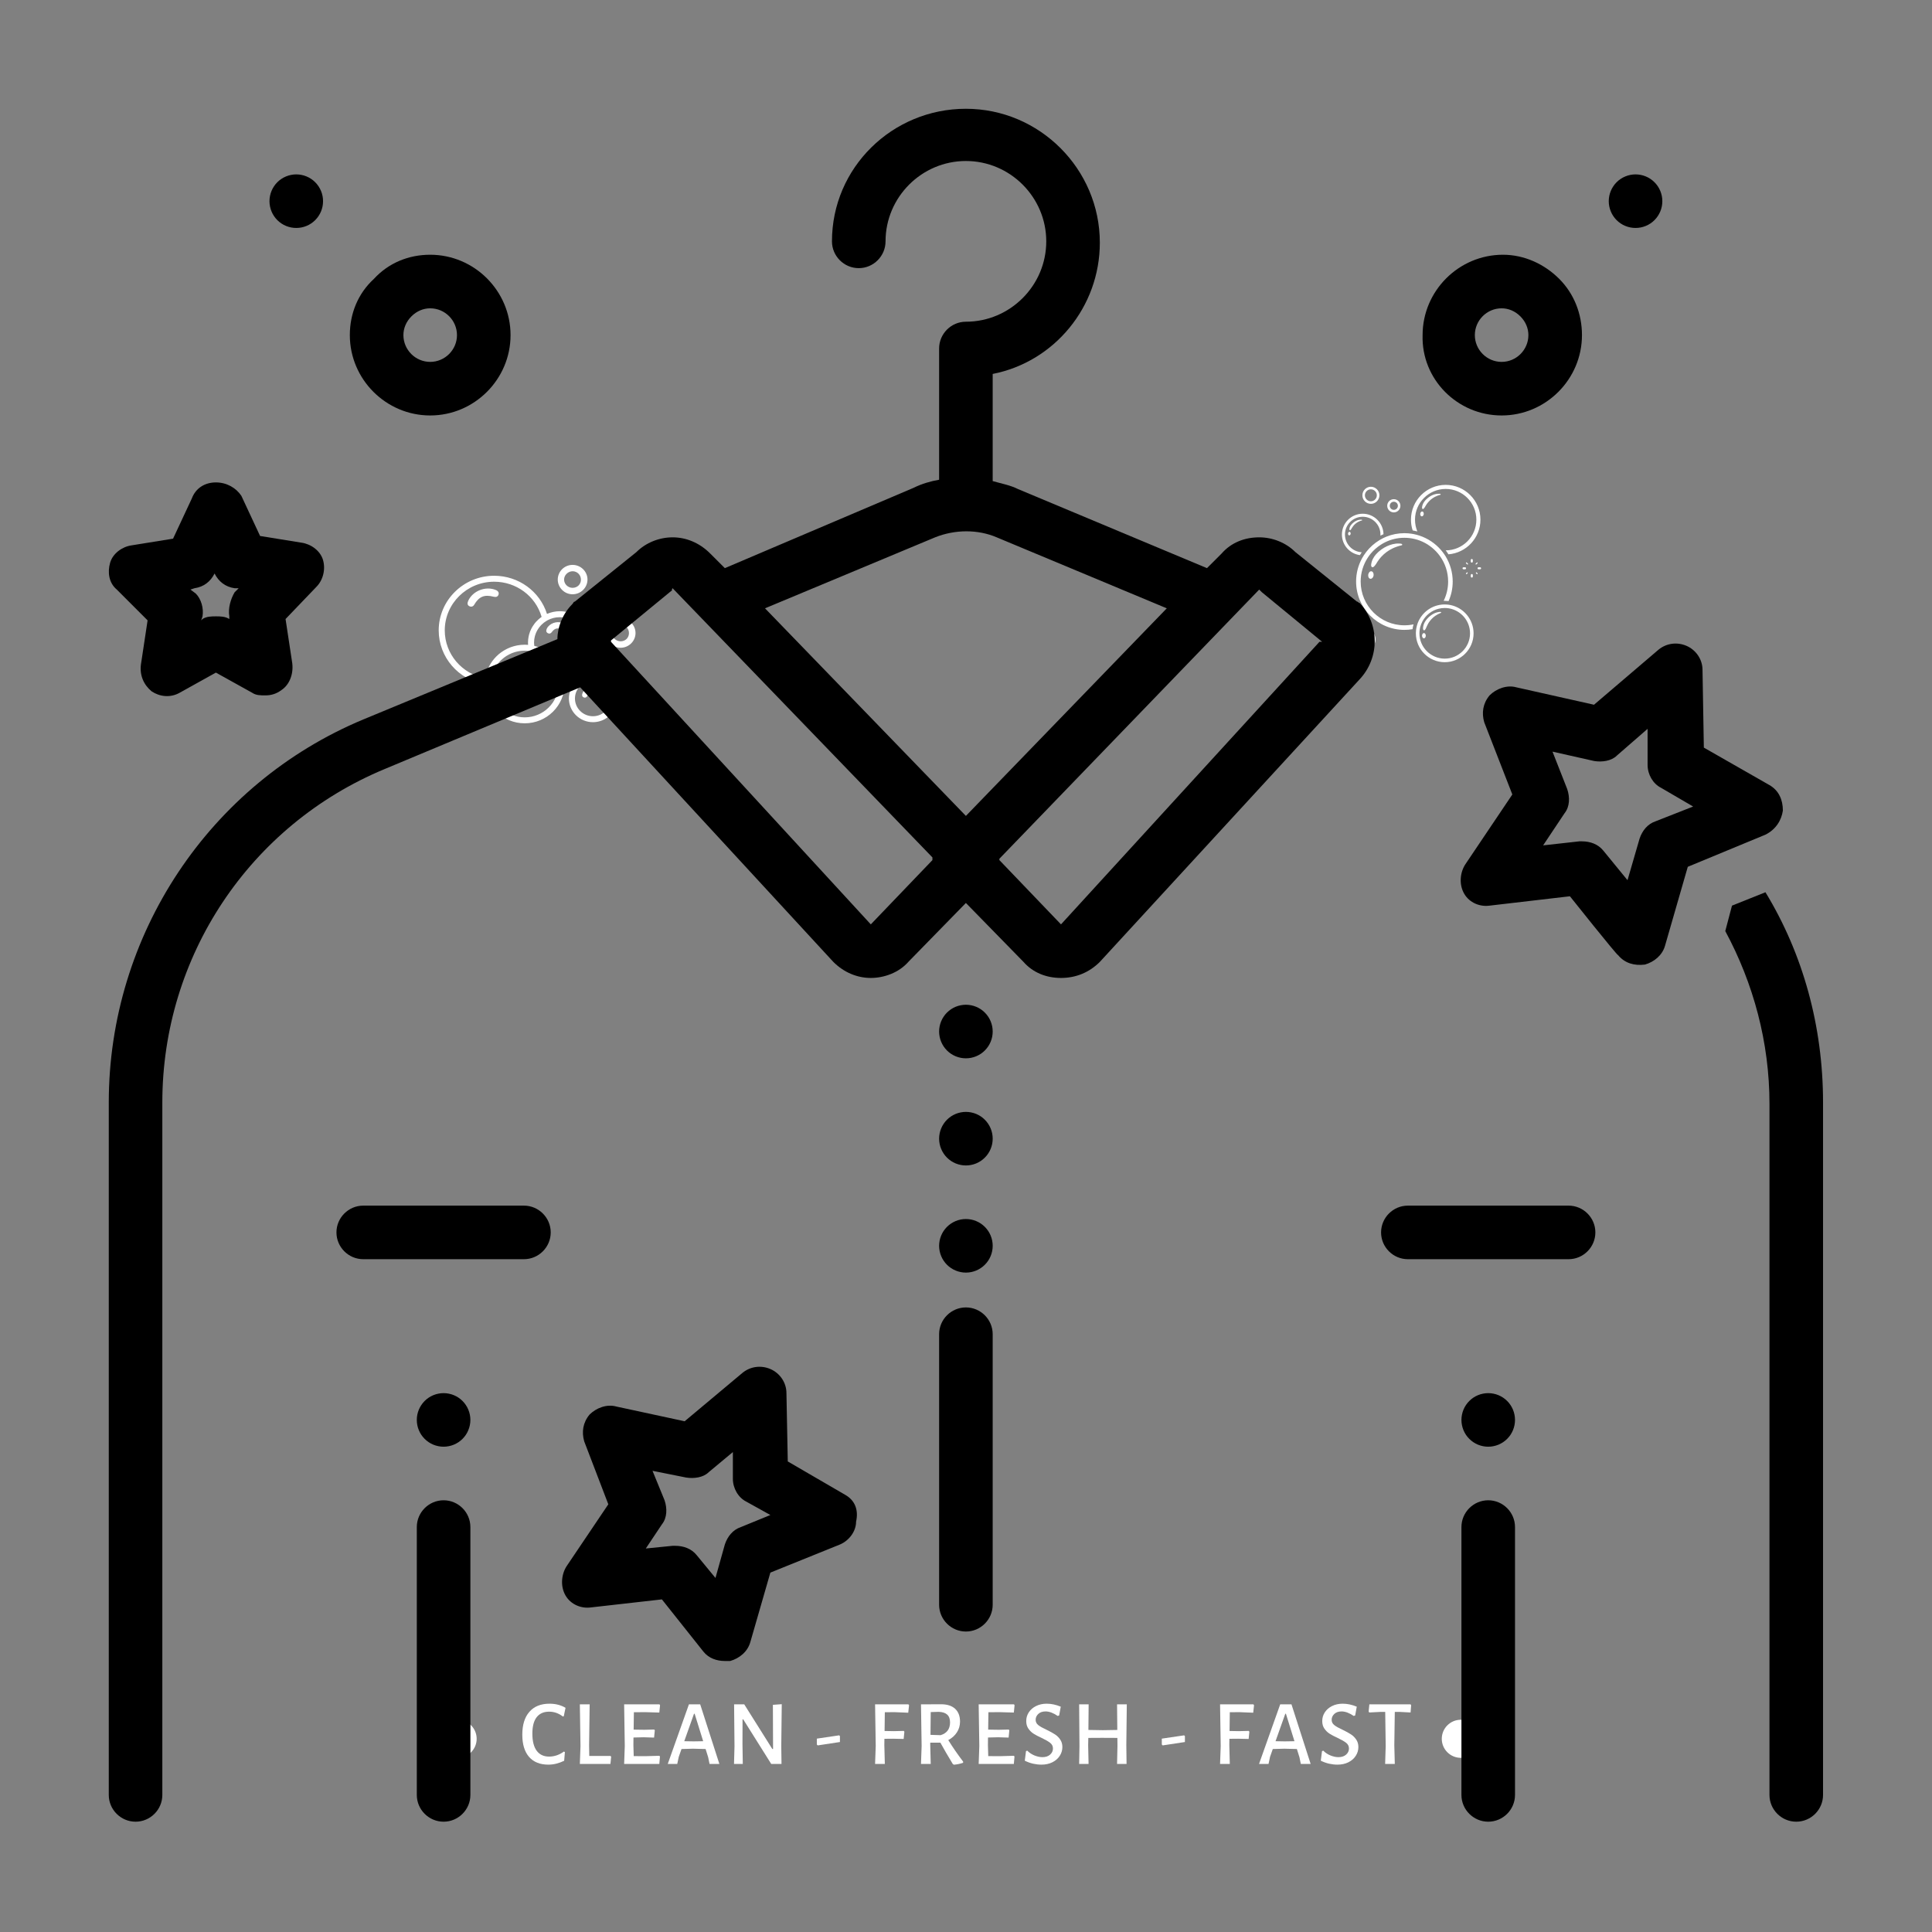 <svg xmlns="http://www.w3.org/2000/svg" xmlns:xlink="http://www.w3.org/1999/xlink" width="500" zoomAndPan="magnify" viewBox="0 0 375 375" height="500" preserveAspectRatio="xMidYMid meet" version="1.0"><rect x="0" y="0" width="375" height="375" fill="#808080" stroke="none"/><defs><g/><clipPath id="d406f8bd16"><path d="M 85.129 333.805 L 92.52 333.805 L 92.52 341.195 L 85.129 341.195 Z M 85.129 333.805 " clip-rule="nonzero"/></clipPath><clipPath id="0177cc61a6"><path d="M 88.824 333.805 C 86.781 333.805 85.129 335.461 85.129 337.5 C 85.129 339.539 86.781 341.195 88.824 341.195 C 90.863 341.195 92.52 339.539 92.52 337.5 C 92.52 335.461 90.863 333.805 88.824 333.805 " clip-rule="nonzero"/></clipPath><clipPath id="8aabbe953f"><path d="M 279.848 333.805 L 287.234 333.805 L 287.234 341.195 L 279.848 341.195 Z M 279.848 333.805 " clip-rule="nonzero"/></clipPath><clipPath id="c60b36741a"><path d="M 283.543 333.805 C 281.5 333.805 279.848 335.461 279.848 337.5 C 279.848 339.539 281.5 341.195 283.543 341.195 C 285.582 341.195 287.234 339.539 287.234 337.5 C 287.234 335.461 285.582 333.805 283.543 333.805 " clip-rule="nonzero"/></clipPath><clipPath id="13ddf00249"><path d="M 258.23 94.07 L 287.48 94.07 L 287.48 128.57 L 258.23 128.57 Z M 258.23 94.07 " clip-rule="nonzero"/></clipPath><clipPath id="335b616937"><path d="M 85.152 109.645 L 123.355 109.645 L 123.355 140.395 L 85.152 140.395 Z M 85.152 109.645 " clip-rule="nonzero"/></clipPath><clipPath id="7d9699fb68"><path d="M 80 291 L 92 291 L 92 353.852 L 80 353.852 Z M 80 291 " clip-rule="nonzero"/></clipPath><clipPath id="af5a0e60c7"><path d="M 21 21 L 267 21 L 267 353.852 L 21 353.852 Z M 21 21 " clip-rule="nonzero"/></clipPath><clipPath id="70790224f8"><path d="M 283 291 L 295 291 L 295 353.852 L 283 353.852 Z M 283 291 " clip-rule="nonzero"/></clipPath><clipPath id="5b748947f3"><path d="M 334 173 L 353.852 173 L 353.852 353.852 L 334 353.852 Z M 334 173 " clip-rule="nonzero"/></clipPath></defs><g fill="#ffffff" fill-opacity="1"><g transform="translate(100.77, 342.375)"><g><path d="M 5.891 -11.688 C 7.066 -11.688 8.102 -11.422 9 -10.891 L 8.656 -9.25 L 8.484 -9.203 C 7.672 -9.828 6.781 -10.141 5.812 -10.141 C 4.758 -10.141 3.953 -9.781 3.391 -9.062 C 2.836 -8.344 2.562 -7.281 2.562 -5.875 C 2.562 -4.414 2.844 -3.305 3.406 -2.547 C 3.969 -1.797 4.77 -1.422 5.812 -1.422 C 6.312 -1.422 6.812 -1.504 7.312 -1.672 C 7.812 -1.848 8.27 -2.094 8.688 -2.406 L 8.875 -2.297 L 8.734 -0.609 C 7.703 -0.109 6.68 0.141 5.672 0.141 C 4.047 0.141 2.797 -0.359 1.922 -1.359 C 1.047 -2.367 0.609 -3.805 0.609 -5.672 C 0.609 -7.586 1.066 -9.066 1.984 -10.109 C 2.898 -11.16 4.203 -11.688 5.891 -11.688 Z M 5.891 -11.688 "/></g></g></g><g fill="#ffffff" fill-opacity="1"><g transform="translate(111.048, 342.375)"><g><path d="M 7.578 -1.391 L 7.438 0 L 1.5 0 L 1.625 -3.469 L 1.5 -11.562 L 3.406 -11.562 L 3.297 -3.641 L 3.328 -1.547 L 7.453 -1.547 Z M 7.578 -1.391 "/></g></g></g><g fill="#ffffff" fill-opacity="1"><g transform="translate(119.598, 342.375)"><g><path d="M 8.391 -1.578 L 8.5 -1.422 L 8.375 0 L 1.547 0 L 1.672 -3.469 L 1.547 -11.562 L 8.406 -11.562 L 8.516 -11.391 L 8.375 -9.969 L 5.641 -10.047 L 3.438 -10.031 L 3.391 -6.656 L 5.469 -6.625 L 7.375 -6.672 L 7.5 -6.531 L 7.359 -5.109 L 5.328 -5.172 L 3.359 -5.125 L 3.344 -3.641 L 3.406 -1.516 L 5.594 -1.5 Z M 8.391 -1.578 "/></g></g></g><g fill="#ffffff" fill-opacity="1"><g transform="translate(129.408, 342.375)"><g><path d="M 10.219 0 L 8.312 0 L 8.047 -1.297 L 7.547 -2.891 L 5.094 -2.953 L 2.875 -2.891 L 2.344 -1.391 L 2.047 0 L 0.203 0 L 4.312 -11.562 L 6.5 -11.562 Z M 7.078 -4.406 L 5.422 -9.734 L 5.297 -9.734 L 3.406 -4.406 L 5.219 -4.375 Z M 7.078 -4.406 "/></g></g></g><g fill="#ffffff" fill-opacity="1"><g transform="translate(140.91, 342.375)"><g><path d="M 10.734 -3.453 L 10.781 0 L 8.781 0 L 3.344 -8.656 L 3.219 -8.656 L 3.203 -3.875 L 3.266 0 L 1.562 0 L 1.656 -3.422 L 1.578 -11.562 L 3.547 -11.562 L 9 -2.891 L 9.141 -2.891 L 9.109 -11.469 L 10.828 -11.594 Z M 10.734 -3.453 "/></g></g></g><g fill="#ffffff" fill-opacity="1"><g transform="translate(154.23, 342.375)"><g/></g></g><g fill="#ffffff" fill-opacity="1"><g transform="translate(158.046, 342.375)"><g><path d="M 4.984 -5.406 L 4.984 -4.25 L 0.672 -3.594 L 0.5 -3.766 L 0.5 -4.906 L 4.828 -5.547 Z M 4.984 -5.406 "/></g></g></g><g fill="#ffffff" fill-opacity="1"><g transform="translate(164.49, 342.375)"><g/></g></g><g fill="#ffffff" fill-opacity="1"><g transform="translate(168.306, 342.375)"><g><path d="M 3.438 -10.031 L 3.391 -6.391 L 5.203 -6.359 L 7.109 -6.406 L 7.234 -6.25 L 7.094 -4.844 L 5.047 -4.891 L 3.359 -4.875 L 3.344 -3.641 L 3.438 0 L 1.547 0 L 1.672 -3.469 L 1.547 -11.562 L 8.016 -11.562 L 8.141 -11.391 L 7.984 -9.938 L 5.297 -10.047 Z M 3.438 -10.031 "/></g></g></g><g fill="#ffffff" fill-opacity="1"><g transform="translate(177.216, 342.375)"><g><path d="M 6.844 -4.625 C 7.656 -3.312 8.617 -1.914 9.734 -0.438 L 9.719 -0.219 C 9.145 -0.02 8.551 0.102 7.938 0.156 L 7.719 0.016 C 6.727 -1.617 5.926 -3 5.312 -4.125 L 3.344 -4.125 L 3.344 -3.641 L 3.438 0 L 1.547 0 L 1.672 -3.469 L 1.547 -11.562 L 5.469 -11.578 C 6.633 -11.578 7.535 -11.285 8.172 -10.703 C 8.805 -10.117 9.125 -9.285 9.125 -8.203 C 9.125 -7.441 8.922 -6.75 8.516 -6.125 C 8.117 -5.508 7.562 -5.008 6.844 -4.625 Z M 3.391 -5.641 L 5.359 -5.578 C 6.578 -5.953 7.188 -6.781 7.188 -8.062 C 7.188 -8.738 7 -9.242 6.625 -9.578 C 6.258 -9.91 5.707 -10.086 4.969 -10.109 L 3.438 -10.062 Z M 3.391 -5.641 "/></g></g></g><g fill="#ffffff" fill-opacity="1"><g transform="translate(188.412, 342.375)"><g><path d="M 8.391 -1.578 L 8.5 -1.422 L 8.375 0 L 1.547 0 L 1.672 -3.469 L 1.547 -11.562 L 8.406 -11.562 L 8.516 -11.391 L 8.375 -9.969 L 5.641 -10.047 L 3.438 -10.031 L 3.391 -6.656 L 5.469 -6.625 L 7.375 -6.672 L 7.5 -6.531 L 7.359 -5.109 L 5.328 -5.172 L 3.359 -5.125 L 3.344 -3.641 L 3.406 -1.516 L 5.594 -1.5 Z M 8.391 -1.578 "/></g></g></g><g fill="#ffffff" fill-opacity="1"><g transform="translate(198.222, 342.375)"><g><path d="M 4.938 -11.688 C 5.844 -11.688 6.754 -11.492 7.672 -11.109 L 7.359 -9.406 L 7.078 -9.312 C 6.691 -9.582 6.297 -9.797 5.891 -9.953 C 5.484 -10.109 5.094 -10.188 4.719 -10.188 C 4.125 -10.188 3.656 -10.023 3.312 -9.703 C 2.969 -9.379 2.797 -9 2.797 -8.562 C 2.797 -8.145 2.969 -7.801 3.312 -7.531 C 3.656 -7.258 4.203 -6.953 4.953 -6.609 C 5.598 -6.297 6.117 -6.008 6.516 -5.75 C 6.922 -5.5 7.266 -5.164 7.547 -4.75 C 7.836 -4.344 7.984 -3.852 7.984 -3.281 C 7.984 -2.656 7.812 -2.082 7.469 -1.562 C 7.133 -1.039 6.656 -0.625 6.031 -0.312 C 5.414 -0.008 4.711 0.141 3.922 0.141 C 3.391 0.141 2.844 0.078 2.281 -0.047 C 1.719 -0.18 1.188 -0.375 0.688 -0.625 L 0.922 -2.469 L 1.156 -2.578 C 1.594 -2.148 2.078 -1.832 2.609 -1.625 C 3.148 -1.414 3.648 -1.312 4.109 -1.312 C 4.734 -1.312 5.227 -1.473 5.594 -1.797 C 5.969 -2.129 6.156 -2.523 6.156 -2.984 C 6.156 -3.441 5.973 -3.812 5.609 -4.094 C 5.254 -4.375 4.703 -4.691 3.953 -5.047 C 3.316 -5.336 2.801 -5.609 2.406 -5.859 C 2.008 -6.109 1.672 -6.438 1.391 -6.844 C 1.109 -7.25 0.969 -7.738 0.969 -8.312 C 0.969 -8.938 1.133 -9.504 1.469 -10.016 C 1.812 -10.535 2.281 -10.941 2.875 -11.234 C 3.477 -11.535 4.164 -11.688 4.938 -11.688 Z M 4.938 -11.688 "/></g></g></g><g fill="#ffffff" fill-opacity="1"><g transform="translate(207.852, 342.375)"><g><path d="M 10.766 -3.641 L 10.812 0 L 8.969 0 L 9.047 -3.469 L 9.031 -5.047 L 6.078 -5.062 L 3.391 -5.047 L 3.359 -3.641 L 3.438 0 L 1.609 0 L 1.672 -3.469 L 1.609 -11.562 L 3.453 -11.562 L 3.406 -6.594 L 6.234 -6.547 L 9.016 -6.594 L 8.969 -11.562 L 10.859 -11.562 Z M 10.766 -3.641 "/></g></g></g><g fill="#ffffff" fill-opacity="1"><g transform="translate(221.19, 342.375)"><g/></g></g><g fill="#ffffff" fill-opacity="1"><g transform="translate(225.006, 342.375)"><g><path d="M 4.984 -5.406 L 4.984 -4.25 L 0.672 -3.594 L 0.5 -3.766 L 0.5 -4.906 L 4.828 -5.547 Z M 4.984 -5.406 "/></g></g></g><g fill="#ffffff" fill-opacity="1"><g transform="translate(231.45, 342.375)"><g/></g></g><g fill="#ffffff" fill-opacity="1"><g transform="translate(235.266, 342.375)"><g><path d="M 3.438 -10.031 L 3.391 -6.391 L 5.203 -6.359 L 7.109 -6.406 L 7.234 -6.25 L 7.094 -4.844 L 5.047 -4.891 L 3.359 -4.875 L 3.344 -3.641 L 3.438 0 L 1.547 0 L 1.672 -3.469 L 1.547 -11.562 L 8.016 -11.562 L 8.141 -11.391 L 7.984 -9.938 L 5.297 -10.047 Z M 3.438 -10.031 "/></g></g></g><g fill="#ffffff" fill-opacity="1"><g transform="translate(244.175, 342.375)"><g><path d="M 10.219 0 L 8.312 0 L 8.047 -1.297 L 7.547 -2.891 L 5.094 -2.953 L 2.875 -2.891 L 2.344 -1.391 L 2.047 0 L 0.203 0 L 4.312 -11.562 L 6.5 -11.562 Z M 7.078 -4.406 L 5.422 -9.734 L 5.297 -9.734 L 3.406 -4.406 L 5.219 -4.375 Z M 7.078 -4.406 "/></g></g></g><g fill="#ffffff" fill-opacity="1"><g transform="translate(255.677, 342.375)"><g><path d="M 4.938 -11.688 C 5.844 -11.688 6.754 -11.492 7.672 -11.109 L 7.359 -9.406 L 7.078 -9.312 C 6.691 -9.582 6.297 -9.797 5.891 -9.953 C 5.484 -10.109 5.094 -10.188 4.719 -10.188 C 4.125 -10.188 3.656 -10.023 3.312 -9.703 C 2.969 -9.379 2.797 -9 2.797 -8.562 C 2.797 -8.145 2.969 -7.801 3.312 -7.531 C 3.656 -7.258 4.203 -6.953 4.953 -6.609 C 5.598 -6.297 6.117 -6.008 6.516 -5.75 C 6.922 -5.5 7.266 -5.164 7.547 -4.75 C 7.836 -4.344 7.984 -3.852 7.984 -3.281 C 7.984 -2.656 7.812 -2.082 7.469 -1.562 C 7.133 -1.039 6.656 -0.625 6.031 -0.312 C 5.414 -0.008 4.711 0.141 3.922 0.141 C 3.391 0.141 2.844 0.078 2.281 -0.047 C 1.719 -0.18 1.188 -0.375 0.688 -0.625 L 0.922 -2.469 L 1.156 -2.578 C 1.594 -2.148 2.078 -1.832 2.609 -1.625 C 3.148 -1.414 3.648 -1.312 4.109 -1.312 C 4.734 -1.312 5.227 -1.473 5.594 -1.797 C 5.969 -2.129 6.156 -2.523 6.156 -2.984 C 6.156 -3.441 5.973 -3.812 5.609 -4.094 C 5.254 -4.375 4.703 -4.691 3.953 -5.047 C 3.316 -5.336 2.801 -5.609 2.406 -5.859 C 2.008 -6.109 1.672 -6.438 1.391 -6.844 C 1.109 -7.25 0.969 -7.738 0.969 -8.312 C 0.969 -8.938 1.133 -9.504 1.469 -10.016 C 1.812 -10.535 2.281 -10.941 2.875 -11.234 C 3.477 -11.535 4.164 -11.688 4.938 -11.688 Z M 4.938 -11.688 "/></g></g></g><g fill="#ffffff" fill-opacity="1"><g transform="translate(265.307, 342.375)"><g><path d="M 8.594 -11.391 L 8.484 -9.984 L 6.391 -10.094 L 5.422 -10.094 L 5.328 -3.641 L 5.422 0 L 3.547 0 L 3.656 -3.469 L 3.562 -10.094 L 2.594 -10.094 L 0.469 -9.984 L 0.344 -10.156 L 0.484 -11.562 L 8.484 -11.562 Z M 8.594 -11.391 "/></g></g></g><g clip-path="url(#d406f8bd16)"><g clip-path="url(#0177cc61a6)"><path fill="#ffffff" d="M 85.129 333.805 L 92.52 333.805 L 92.52 341.195 L 85.129 341.195 Z M 85.129 333.805 " fill-opacity="1" fill-rule="nonzero"/></g></g><g clip-path="url(#8aabbe953f)"><g clip-path="url(#c60b36741a)"><path fill="#ffffff" d="M 279.848 333.805 L 287.234 333.805 L 287.234 341.195 L 279.848 341.195 Z M 279.848 333.805 " fill-opacity="1" fill-rule="nonzero"/></g></g><g clip-path="url(#13ddf00249)"><path fill="#ffffff" d="M 276.383 122.879 C 276.184 122.879 276.02 123.105 276.02 123.387 C 276.02 123.672 276.184 123.898 276.383 123.898 C 276.578 123.898 276.742 123.672 276.742 123.387 C 276.742 123.105 276.582 122.879 276.383 122.879 Z M 279.664 118.785 C 279.574 118.742 279.395 118.777 279.301 118.785 C 279.039 118.816 278.781 118.891 278.535 118.988 C 278.5 119.004 278.465 119.02 278.426 119.039 C 277.996 119.238 277.598 119.52 277.258 119.852 C 277.164 119.945 277.07 120.043 276.98 120.145 C 276.637 120.539 276.367 121 276.262 121.508 C 276.227 121.68 276.207 121.859 276.211 122.043 C 276.211 122.102 276.227 122.168 276.258 122.23 C 276.297 122.312 276.359 122.371 276.469 122.34 C 276.539 122.32 276.582 122.258 276.625 122.203 C 276.664 122.148 276.699 122.09 276.734 122.031 C 276.816 121.871 276.883 121.699 276.957 121.531 C 277.031 121.363 277.113 121.199 277.207 121.035 C 277.246 120.969 277.281 120.906 277.32 120.848 C 277.656 120.332 278.094 119.875 278.598 119.527 C 278.922 119.301 279.277 119.117 279.664 118.961 C 279.773 118.918 279.758 118.836 279.664 118.785 Z M 285.332 122.93 C 285.332 120.48 283.535 118.445 281.188 118.07 C 280.941 118.031 280.691 118.012 280.434 118.012 C 280.43 118.012 280.426 118.012 280.422 118.012 C 280.008 118.012 279.613 118.062 279.238 118.156 C 277.875 118.492 276.738 119.406 276.09 120.613 C 275.902 120.965 275.754 121.348 275.652 121.742 C 275.594 121.988 275.555 122.234 275.531 122.488 C 275.516 122.629 275.512 122.781 275.512 122.922 C 275.512 125.633 277.711 127.84 280.422 127.84 C 283.129 127.84 285.332 125.637 285.332 122.93 Z M 286.02 122.93 C 286.02 126.02 283.508 128.531 280.422 128.531 C 277.332 128.531 274.82 126.02 274.82 122.93 C 274.82 122.844 274.828 122.758 274.828 122.676 C 274.836 122.438 274.863 122.199 274.902 121.973 C 274.961 121.625 275.051 121.293 275.168 120.969 C 275.891 119.027 277.664 117.59 279.793 117.359 C 279.996 117.332 280.203 117.324 280.41 117.324 C 280.551 117.324 280.688 117.328 280.828 117.34 C 281.062 117.359 281.301 117.387 281.527 117.434 C 284.094 117.957 286.02 120.223 286.02 122.93 Z M 264.926 96.137 C 264.926 96.777 265.445 97.297 266.086 97.297 C 266.723 97.297 267.242 96.777 267.242 96.137 C 267.242 95.496 266.723 94.977 266.086 94.977 C 265.449 94.977 264.926 95.496 264.926 96.137 Z M 264.438 96.137 C 264.438 95.227 265.18 94.48 266.09 94.48 C 267 94.48 267.742 95.227 267.742 96.137 C 267.742 97.047 267 97.793 266.09 97.793 C 265.18 97.793 264.438 97.055 264.438 96.137 Z M 261.641 118.566 L 261.348 118.566 C 261.238 118.566 261.148 118.656 261.148 118.766 C 261.148 118.875 261.238 118.965 261.348 118.965 L 261.641 118.965 C 261.75 118.965 261.836 118.875 261.836 118.766 C 261.836 118.656 261.75 118.566 261.641 118.566 Z M 258.723 118.566 L 258.434 118.566 C 258.324 118.566 258.234 118.656 258.234 118.766 C 258.234 118.875 258.324 118.965 258.434 118.965 L 258.723 118.965 C 258.832 118.965 258.922 118.875 258.922 118.766 C 258.922 118.656 258.832 118.566 258.723 118.566 Z M 260.926 118.012 L 261.145 117.793 C 261.184 117.754 261.184 117.695 261.145 117.656 C 261.105 117.617 261.047 117.617 261.008 117.656 L 260.789 117.875 C 260.75 117.914 260.75 117.973 260.789 118.012 C 260.809 118.031 260.832 118.043 260.859 118.043 C 260.883 118.039 260.906 118.027 260.926 118.012 Z M 259.082 119.582 L 258.922 119.742 C 258.883 119.781 258.883 119.84 258.922 119.879 C 258.941 119.902 258.965 119.91 258.992 119.91 C 259.016 119.91 259.039 119.902 259.059 119.879 L 259.219 119.723 C 259.258 119.684 259.258 119.621 259.219 119.582 C 259.18 119.543 259.121 119.543 259.082 119.582 Z M 260.992 119.582 C 260.953 119.543 260.891 119.543 260.852 119.582 C 260.812 119.621 260.812 119.684 260.852 119.723 L 261.012 119.879 C 261.031 119.902 261.055 119.91 261.078 119.91 C 261.105 119.91 261.129 119.902 261.148 119.879 C 261.188 119.84 261.188 119.781 261.148 119.742 Z M 259.059 117.652 C 259.02 117.613 258.961 117.613 258.922 117.652 C 258.883 117.691 258.883 117.75 258.922 117.789 L 259.141 118.008 C 259.16 118.027 259.184 118.039 259.211 118.039 C 259.234 118.039 259.258 118.027 259.277 118.008 C 259.316 117.969 259.316 117.91 259.277 117.867 Z M 260.035 119.879 C 259.926 119.879 259.836 119.969 259.836 120.078 L 259.836 120.371 C 259.836 120.48 259.926 120.57 260.035 120.57 C 260.145 120.57 260.234 120.48 260.234 120.371 L 260.234 120.078 C 260.234 119.969 260.145 119.879 260.035 119.879 Z M 260.035 116.961 C 259.926 116.961 259.836 117.051 259.836 117.16 L 259.836 117.461 C 259.836 117.57 259.926 117.66 260.035 117.66 C 260.145 117.66 260.234 117.57 260.234 117.461 L 260.234 117.16 C 260.234 117.051 260.145 116.961 260.035 116.961 Z M 287.281 110.105 L 286.988 110.105 C 286.879 110.105 286.793 110.195 286.793 110.305 C 286.793 110.41 286.879 110.5 286.988 110.5 L 287.281 110.5 C 287.391 110.5 287.48 110.41 287.48 110.305 C 287.473 110.195 287.391 110.105 287.281 110.105 Z M 284.367 110.105 L 284.074 110.105 C 283.965 110.105 283.875 110.195 283.875 110.305 C 283.875 110.41 283.965 110.5 284.074 110.5 L 284.367 110.5 C 284.473 110.5 284.562 110.41 284.562 110.305 C 284.562 110.195 284.473 110.105 284.367 110.105 Z M 286.566 109.551 L 286.785 109.332 C 286.824 109.293 286.824 109.234 286.785 109.191 C 286.746 109.152 286.688 109.152 286.648 109.191 L 286.43 109.41 C 286.391 109.449 286.391 109.512 286.43 109.551 C 286.449 109.57 286.473 109.578 286.5 109.578 C 286.523 109.578 286.547 109.57 286.566 109.551 Z M 284.633 111.445 C 284.656 111.445 284.684 111.438 284.703 111.418 L 284.859 111.258 C 284.898 111.219 284.898 111.16 284.859 111.121 C 284.82 111.082 284.762 111.082 284.723 111.121 L 284.562 111.277 C 284.523 111.32 284.523 111.379 284.562 111.418 C 284.582 111.438 284.609 111.445 284.633 111.445 Z M 286.629 111.121 C 286.59 111.082 286.527 111.082 286.488 111.121 C 286.449 111.16 286.449 111.219 286.488 111.258 L 286.648 111.418 C 286.668 111.438 286.691 111.445 286.719 111.445 C 286.742 111.445 286.766 111.438 286.785 111.418 C 286.824 111.379 286.824 111.32 286.785 111.277 Z M 284.922 109.41 L 284.703 109.191 C 284.664 109.152 284.602 109.152 284.562 109.191 C 284.523 109.234 284.523 109.293 284.562 109.332 L 284.781 109.551 C 284.801 109.57 284.824 109.578 284.852 109.578 C 284.875 109.578 284.898 109.57 284.922 109.551 C 284.961 109.512 284.961 109.449 284.922 109.41 Z M 285.676 111.418 C 285.57 111.418 285.48 111.508 285.48 111.617 L 285.48 111.91 C 285.48 112.016 285.57 112.105 285.676 112.105 C 285.785 112.105 285.875 112.016 285.875 111.91 L 285.875 111.617 C 285.871 111.508 285.781 111.418 285.676 111.418 Z M 285.871 108.699 C 285.871 108.59 285.781 108.5 285.672 108.5 C 285.562 108.5 285.473 108.59 285.473 108.699 L 285.473 109 C 285.473 109.109 285.562 109.199 285.672 109.199 C 285.781 109.199 285.871 109.109 285.871 109 Z M 266.199 110.887 C 266.055 110.867 265.91 110.922 265.793 111.051 C 265.68 111.176 265.602 111.344 265.57 111.535 C 265.512 111.938 265.695 112.301 265.98 112.34 C 266 112.344 266.02 112.344 266.039 112.344 C 266.309 112.344 266.559 112.066 266.613 111.695 C 266.668 111.293 266.484 110.934 266.199 110.887 Z M 267.375 109.016 C 267.586 108.688 267.828 108.379 268.086 108.094 C 268.707 107.41 269.469 106.84 270.316 106.438 C 270.855 106.18 271.441 105.988 272.055 105.844 C 272.219 105.805 272.207 105.676 272.086 105.586 C 271.961 105.496 271.684 105.512 271.535 105.5 C 271.129 105.48 270.723 105.531 270.328 105.625 C 269.566 105.809 268.844 106.156 268.203 106.602 C 268.148 106.641 268.098 106.676 268.047 106.715 C 267.699 106.973 267.371 107.262 267.09 107.582 C 266.59 108.152 266.227 108.82 266.141 109.594 C 266.113 109.797 266.164 110.133 266.461 110.094 C 266.566 110.078 266.652 110.004 266.727 109.93 C 266.996 109.66 267.18 109.332 267.375 109.016 Z M 274.52 104.605 C 274.711 104.648 274.91 104.699 275.098 104.758 C 275.801 104.977 276.465 105.285 277.078 105.668 C 277.234 105.766 277.379 105.863 277.523 105.973 C 278.117 106.398 278.652 106.895 279.117 107.453 C 279.246 107.605 279.367 107.766 279.484 107.926 C 280.488 109.32 281.082 111.031 281.082 112.879 C 281.082 114.223 280.766 115.496 280.211 116.625 C 280.281 116.625 280.352 116.621 280.426 116.621 C 280.676 116.621 280.93 116.637 281.172 116.664 C 281.688 115.504 281.969 114.227 281.969 112.879 C 281.969 111.102 281.469 109.438 280.609 108.012 C 280.523 107.879 280.441 107.746 280.352 107.613 C 280.148 107.316 279.93 107.031 279.699 106.762 C 278.594 105.48 277.152 104.5 275.516 103.961 C 275.18 103.852 274.832 103.758 274.48 103.684 C 274.328 103.652 274.168 103.625 274.012 103.598 C 273.551 103.531 273.074 103.488 272.594 103.488 C 271.363 103.488 270.184 103.727 269.105 104.164 C 268.887 104.254 268.68 104.348 268.469 104.445 C 268.227 104.566 267.996 104.695 267.77 104.832 C 266.773 105.434 265.895 106.211 265.188 107.125 C 265.027 107.34 264.871 107.559 264.723 107.781 C 264.602 107.973 264.48 108.172 264.367 108.375 C 263.633 109.715 263.219 111.246 263.219 112.875 C 263.219 118.047 267.426 122.258 272.594 122.258 C 273.133 122.258 273.66 122.215 274.172 122.125 C 274.211 121.805 274.277 121.492 274.367 121.184 C 273.797 121.309 273.203 121.371 272.594 121.371 C 267.91 121.371 264.105 117.562 264.105 112.875 C 264.105 111.18 264.605 109.605 265.461 108.281 C 265.641 108.004 265.832 107.734 266.039 107.484 C 266.605 106.801 267.27 106.211 268.016 105.73 C 268.293 105.551 268.578 105.387 268.883 105.238 C 270.004 104.688 271.262 104.383 272.594 104.383 C 273.258 104.383 273.902 104.461 274.52 104.605 Z M 269.754 98.172 C 269.754 98.609 270.105 98.961 270.539 98.961 C 270.977 98.961 271.328 98.609 271.328 98.172 C 271.328 97.738 270.977 97.387 270.539 97.387 C 270.105 97.387 269.754 97.738 269.754 98.172 Z M 269.258 98.172 C 269.258 97.465 269.832 96.891 270.539 96.891 C 271.246 96.891 271.82 97.465 271.82 98.172 C 271.82 98.883 271.246 99.457 270.539 99.457 C 269.832 99.457 269.258 98.883 269.258 98.172 Z M 266.406 124.094 C 266.406 123.234 265.707 122.535 264.852 122.535 C 263.996 122.535 263.297 123.234 263.297 124.094 C 263.297 124.949 263.996 125.648 264.852 125.648 C 265.707 125.648 266.406 124.949 266.406 124.094 Z M 266.996 124.094 C 266.996 125.277 266.035 126.238 264.848 126.238 C 263.664 126.238 262.703 125.277 262.703 124.094 C 262.703 122.906 263.664 121.945 264.848 121.945 C 266.031 121.941 266.996 122.906 266.996 124.094 Z M 276.07 99.277 C 275.875 99.254 275.707 99.441 275.672 99.711 C 275.637 99.977 275.762 100.199 275.949 100.223 C 275.961 100.223 275.969 100.223 275.98 100.223 C 276.062 100.223 276.145 100.184 276.211 100.105 C 276.281 100.027 276.332 99.914 276.348 99.789 C 276.359 99.664 276.34 99.547 276.293 99.453 C 276.242 99.352 276.164 99.289 276.07 99.277 Z M 276.375 98.688 C 276.535 98.516 276.637 98.309 276.758 98.105 C 276.883 97.895 277.02 97.699 277.18 97.516 C 277.551 97.074 278.004 96.707 278.516 96.438 C 278.84 96.266 279.191 96.137 279.562 96.039 C 279.664 96.012 279.656 95.93 279.578 95.875 C 279.5 95.82 279.332 95.836 279.242 95.836 C 278.996 95.828 278.746 95.871 278.508 95.934 C 278.051 96.062 277.613 96.289 277.234 96.582 C 276.613 97.055 276.09 97.691 276.016 98.488 C 276.004 98.621 276.039 98.828 276.219 98.797 C 276.281 98.789 276.332 98.738 276.375 98.688 Z M 275.105 103.145 C 274.812 102.438 274.652 101.672 274.652 100.863 C 274.652 97.578 277.328 94.902 280.609 94.902 C 283.895 94.902 286.562 97.578 286.562 100.863 C 286.562 104.148 283.895 106.824 280.613 106.824 C 280.801 107.074 280.977 107.324 281.137 107.594 C 284.609 107.32 287.352 104.406 287.352 100.863 C 287.352 97.141 284.324 94.113 280.609 94.113 C 276.891 94.113 273.867 97.141 273.867 100.863 C 273.867 101.594 273.984 102.297 274.199 102.953 C 274.5 103.004 274.801 103.07 275.105 103.145 Z M 261.953 103.23 C 261.809 103.211 261.684 103.352 261.66 103.543 C 261.648 103.633 261.664 103.719 261.699 103.789 C 261.738 103.863 261.797 103.906 261.867 103.914 C 261.879 103.914 261.883 103.914 261.891 103.914 C 262.02 103.914 262.137 103.781 262.16 103.605 C 262.18 103.414 262.09 103.25 261.953 103.23 Z M 262.426 102.438 C 262.512 102.297 262.609 102.156 262.715 102.031 C 262.973 101.73 263.281 101.473 263.633 101.289 C 263.855 101.172 264.102 101.082 264.355 101.012 C 264.426 100.992 264.422 100.938 264.367 100.898 C 264.312 100.863 264.199 100.867 264.133 100.867 C 263.961 100.863 263.793 100.895 263.629 100.938 C 263.312 101.027 263.012 101.188 262.75 101.391 C 262.324 101.715 261.957 102.156 261.91 102.707 C 261.902 102.797 261.926 102.941 262.051 102.918 C 262.094 102.91 262.129 102.879 262.16 102.844 C 262.273 102.723 262.344 102.578 262.426 102.438 Z M 260.465 103.754 C 260.465 101.527 262.277 99.715 264.5 99.715 C 266.703 99.715 268.496 101.488 268.535 103.684 C 268.332 103.773 268.133 103.871 267.938 103.969 C 267.941 103.895 267.945 103.82 267.945 103.746 C 267.945 101.844 266.402 100.301 264.5 100.301 C 262.602 100.301 261.055 101.844 261.055 103.746 C 261.055 105.586 262.5 107.094 264.312 107.191 C 264.188 107.375 264.07 107.559 263.957 107.75 C 261.984 107.488 260.465 105.793 260.465 103.754 " fill-opacity="1" fill-rule="nonzero"/></g><g clip-path="url(#335b616937)"><path fill="#ffffff" d="M 118.586 135.574 C 118.586 133.676 117.02 132.133 115.094 132.133 C 113.164 132.133 111.598 133.676 111.598 135.574 C 111.598 137.473 113.164 139.02 115.094 139.02 C 117.02 139.02 118.586 137.473 118.586 135.574 Z M 119.762 135.574 C 119.762 138.113 117.664 140.176 115.094 140.176 C 112.52 140.176 110.426 138.113 110.426 135.574 C 110.426 133.039 112.52 130.977 115.094 130.977 C 117.664 130.977 119.762 133.039 119.762 135.574 Z M 108.41 132.766 C 108.41 131.934 108.246 131.145 107.953 130.414 C 107.91 130.301 107.863 130.191 107.812 130.082 C 107.797 130.047 107.777 130.012 107.758 129.973 C 107.66 129.77 107.551 129.57 107.43 129.379 C 107.414 129.359 107.402 129.336 107.391 129.316 C 107.32 129.207 107.246 129.098 107.168 128.996 C 107.168 128.992 107.164 128.988 107.16 128.984 C 106.527 128.125 105.688 127.426 104.723 126.961 C 104.684 126.938 104.641 126.918 104.598 126.902 C 104.496 126.852 104.391 126.805 104.281 126.762 C 104.152 126.711 104.02 126.664 103.887 126.621 C 103.797 126.59 103.703 126.566 103.613 126.539 C 103.523 126.516 103.438 126.492 103.348 126.473 C 103.258 126.453 103.172 126.43 103.082 126.414 C 103.074 126.414 103.066 126.41 103.059 126.41 C 102.859 126.375 102.66 126.344 102.465 126.324 C 102.258 126.309 102.051 126.293 101.844 126.293 C 101.621 126.293 101.402 126.305 101.188 126.328 C 101.09 126.336 100.988 126.355 100.891 126.371 C 100.777 126.387 100.668 126.398 100.559 126.422 C 100.43 126.445 100.305 126.48 100.18 126.512 C 100.105 126.531 100.027 126.547 99.953 126.57 C 99.812 126.613 99.672 126.664 99.535 126.715 C 99.48 126.734 99.426 126.754 99.371 126.773 C 99.223 126.832 99.082 126.898 98.941 126.969 C 98.898 126.988 98.855 127.008 98.816 127.027 C 98.668 127.105 98.527 127.188 98.387 127.273 C 98.355 127.293 98.32 127.309 98.293 127.328 C 98.148 127.422 98.008 127.52 97.871 127.621 C 97.848 127.641 97.82 127.66 97.797 127.676 C 97.66 127.785 97.527 127.898 97.398 128.016 C 97.379 128.031 97.359 128.047 97.34 128.066 C 97.211 128.188 97.086 128.312 96.965 128.445 C 96.949 128.461 96.934 128.477 96.922 128.496 C 96.801 128.629 96.684 128.77 96.578 128.914 C 96.566 128.93 96.551 128.945 96.543 128.961 C 96.43 129.109 96.328 129.262 96.23 129.418 C 96.223 129.43 96.215 129.445 96.207 129.457 C 96.109 129.617 96.02 129.785 95.934 129.953 C 95.93 129.965 95.926 129.973 95.922 129.984 C 95.836 130.156 95.758 130.336 95.688 130.52 C 95.688 130.523 95.684 130.531 95.684 130.535 C 95.469 131.105 95.336 131.711 95.297 132.344 L 95.289 132.41 C 95.285 132.527 95.273 132.645 95.273 132.766 C 95.273 136.336 98.219 139.238 101.844 139.238 C 105.465 139.238 108.41 136.336 108.41 132.766 Z M 94.191 131.648 C 94.191 131.637 94.195 131.629 94.195 131.621 C 94.23 131.402 94.27 131.188 94.324 130.977 C 94.324 130.965 94.328 130.953 94.332 130.945 C 94.715 129.41 95.566 128.062 96.73 127.051 C 96.754 127.031 96.773 127.012 96.793 126.992 C 96.934 126.875 97.078 126.766 97.223 126.656 C 97.266 126.625 97.309 126.594 97.355 126.562 C 97.492 126.465 97.629 126.375 97.773 126.289 C 97.836 126.25 97.895 126.215 97.957 126.18 C 98.09 126.102 98.227 126.027 98.367 125.957 C 98.445 125.922 98.52 125.883 98.598 125.848 C 98.73 125.789 98.863 125.73 99 125.676 C 99.094 125.641 99.188 125.609 99.281 125.574 C 99.41 125.531 99.535 125.488 99.668 125.449 C 99.781 125.418 99.895 125.391 100.012 125.363 C 100.129 125.336 100.246 125.305 100.363 125.281 C 100.508 125.254 100.656 125.234 100.805 125.215 C 100.898 125.203 100.992 125.184 101.09 125.176 C 101.34 125.152 101.59 125.137 101.844 125.137 C 102.059 125.137 102.281 125.148 102.504 125.168 C 102.492 125.02 102.484 124.871 102.484 124.727 C 102.484 124.543 102.496 124.363 102.512 124.184 C 102.516 124.137 102.52 124.094 102.527 124.047 C 102.543 123.891 102.566 123.738 102.598 123.586 C 102.613 123.508 102.629 123.434 102.648 123.359 C 102.668 123.281 102.688 123.203 102.707 123.125 C 102.754 122.961 102.805 122.801 102.863 122.645 C 102.875 122.613 102.887 122.582 102.898 122.547 C 103.027 122.223 103.184 121.906 103.363 121.609 C 103.371 121.602 103.375 121.59 103.383 121.582 C 103.504 121.383 103.637 121.191 103.781 121.008 C 103.785 121.004 103.789 121 103.789 120.996 C 103.863 120.906 103.938 120.816 104.012 120.73 C 104.031 120.707 104.055 120.688 104.074 120.664 C 104.199 120.527 104.328 120.398 104.465 120.273 C 104.508 120.23 104.555 120.188 104.605 120.148 C 104.676 120.086 104.746 120.027 104.82 119.969 C 104.922 119.891 105.023 119.812 105.129 119.738 C 103.953 115.699 100.223 112.91 95.914 112.91 C 90.629 112.91 86.328 117.148 86.328 122.355 C 86.328 126.945 89.668 130.84 94.191 131.648 Z M 108.664 119.797 C 107.801 119.797 106.992 120.012 106.281 120.391 L 106.242 120.414 C 106.191 120.441 106.137 120.477 106.086 120.508 C 105.91 120.609 105.746 120.723 105.586 120.844 C 105.574 120.855 105.562 120.863 105.551 120.871 C 105.391 120.996 105.242 121.129 105.102 121.27 C 105.062 121.305 105.031 121.348 104.992 121.383 C 104.906 121.477 104.82 121.574 104.738 121.676 C 104.684 121.742 104.629 121.812 104.578 121.887 C 104.523 121.961 104.473 122.043 104.422 122.121 C 104.371 122.203 104.32 122.281 104.273 122.363 C 104.199 122.496 104.133 122.629 104.07 122.77 C 104.031 122.859 104 122.949 103.965 123.043 C 103.93 123.145 103.891 123.246 103.859 123.348 C 103.84 123.426 103.82 123.504 103.801 123.582 C 103.77 123.703 103.746 123.824 103.727 123.945 C 103.719 124.012 103.703 124.078 103.695 124.145 C 103.676 124.336 103.66 124.527 103.66 124.727 C 103.66 124.906 103.676 125.09 103.695 125.273 C 103.699 125.305 103.707 125.336 103.711 125.367 C 103.797 125.387 103.879 125.414 103.965 125.438 C 104.094 125.473 104.223 125.512 104.348 125.555 C 104.449 125.59 104.551 125.625 104.652 125.664 C 104.836 125.738 105.02 125.816 105.195 125.902 C 105.25 125.926 105.305 125.949 105.355 125.977 C 105.48 126.039 105.598 126.105 105.719 126.172 C 105.73 126.18 105.746 126.191 105.758 126.199 C 105.992 126.332 106.215 126.48 106.434 126.637 C 106.449 126.648 106.461 126.66 106.477 126.672 C 107.039 127.086 107.543 127.574 107.973 128.125 C 108 128.16 108.027 128.199 108.059 128.238 C 108.188 128.406 108.305 128.582 108.422 128.762 C 108.457 128.82 108.496 128.883 108.531 128.941 C 108.602 129.059 108.668 129.18 108.73 129.305 C 108.793 129.418 108.848 129.531 108.902 129.648 C 111.551 129.523 113.668 127.363 113.668 124.727 C 113.668 122.008 111.422 119.797 108.664 119.797 Z M 109.309 130.777 C 109.484 131.414 109.586 132.078 109.586 132.766 C 109.586 136.973 106.113 140.395 101.844 140.395 C 97.586 140.395 94.121 136.992 94.102 132.805 C 88.961 131.945 85.152 127.547 85.152 122.355 C 85.152 116.512 89.98 111.754 95.914 111.754 C 100.656 111.754 104.77 114.766 106.172 119.16 C 106.934 118.828 107.777 118.637 108.664 118.637 C 112.07 118.637 114.84 121.367 114.84 124.727 C 114.84 127.867 112.414 130.457 109.309 130.777 Z M 102.543 128.211 C 101.137 127.441 99.293 127.902 98.43 129.238 C 98.16 129.66 98.191 130.016 98.52 130.25 L 98.523 130.25 C 98.539 130.262 98.559 130.273 98.574 130.281 C 98.871 130.457 99.23 130.375 99.469 130.082 C 100.223 129.148 100.785 129.004 101.973 129.438 C 102.371 129.582 102.77 129.469 102.918 129.168 C 103.09 128.812 102.949 128.445 102.543 128.211 Z M 95.836 115.828 C 96.293 115.945 96.621 115.809 96.754 115.441 C 96.895 115.055 96.715 114.719 96.254 114.527 C 94.277 113.703 91.77 114.672 90.887 116.605 C 90.656 117.117 90.719 117.461 91.09 117.656 C 91.113 117.668 91.141 117.68 91.164 117.691 C 91.5 117.832 91.844 117.715 92.031 117.395 C 92.984 115.777 94.016 115.352 95.836 115.828 Z M 109.488 112.5 C 109.496 113.371 110.227 114.09 111.121 114.098 C 112.055 114.098 112.742 113.438 112.758 112.527 C 112.77 111.633 112.082 110.906 111.191 110.879 L 111.141 110.879 C 110.715 110.879 110.289 111.059 109.973 111.371 C 109.664 111.68 109.488 112.09 109.488 112.5 Z M 109.109 114.508 C 108.555 113.957 108.254 113.23 108.262 112.461 C 108.277 110.91 109.566 109.645 111.133 109.645 L 111.18 109.645 C 112.758 109.668 114.035 110.949 114.031 112.496 C 114.023 114.07 112.723 115.348 111.129 115.348 L 111.117 115.348 C 110.363 115.344 109.648 115.047 109.109 114.508 Z M 122.082 122.906 C 122.094 122.012 121.406 121.289 120.516 121.258 L 120.465 121.258 C 120.039 121.258 119.613 121.438 119.297 121.754 C 118.988 122.059 118.812 122.473 118.812 122.883 C 118.82 123.754 119.551 124.469 120.445 124.477 C 121.379 124.477 122.066 123.816 122.082 122.906 Z M 123.355 122.879 C 123.348 124.449 122.047 125.73 120.453 125.73 L 120.441 125.73 C 119.688 125.727 118.973 125.43 118.434 124.887 C 117.879 124.336 117.578 123.609 117.586 122.844 C 117.602 121.289 118.891 120.027 120.457 120.027 L 120.504 120.027 C 122.082 120.051 123.359 121.328 123.355 122.879 Z M 115.578 133.27 C 114.594 132.996 113.359 133.641 113.047 134.586 C 112.941 134.902 112.941 135.203 113.285 135.359 C 113.566 135.488 113.824 135.391 113.977 135.105 C 114.297 134.52 114.727 134.176 115.461 134.348 C 115.812 134.43 116.059 134.238 116.105 133.879 C 116.156 133.5 115.902 133.344 115.578 133.27 Z M 109.117 120.914 C 109.465 121.043 109.723 121.246 109.609 121.656 C 109.504 122.043 109.207 122.223 108.832 122.082 C 108.051 121.789 107.531 122.102 107.094 122.703 C 106.887 122.992 106.59 123.062 106.297 122.879 C 105.945 122.66 105.988 122.332 106.148 122 C 106.629 121.008 108.078 120.477 109.117 120.914 " fill-opacity="1" fill-rule="nonzero"/></g><path fill="#000000" d="M 192.68 200.219 C 192.68 200.562 192.648 200.898 192.582 201.234 C 192.516 201.57 192.414 201.895 192.285 202.207 C 192.152 202.523 191.996 202.824 191.805 203.109 C 191.613 203.391 191.398 203.652 191.156 203.895 C 190.918 204.137 190.652 204.352 190.371 204.543 C 190.086 204.73 189.785 204.891 189.473 205.023 C 189.156 205.152 188.832 205.25 188.496 205.32 C 188.16 205.387 187.824 205.418 187.48 205.418 C 187.141 205.418 186.801 205.387 186.469 205.32 C 186.133 205.25 185.809 205.152 185.492 205.023 C 185.176 204.891 184.879 204.73 184.594 204.543 C 184.309 204.352 184.047 204.137 183.805 203.895 C 183.562 203.652 183.348 203.391 183.16 203.109 C 182.969 202.824 182.809 202.523 182.68 202.207 C 182.547 201.895 182.449 201.57 182.383 201.234 C 182.316 200.898 182.281 200.562 182.281 200.219 C 182.281 199.879 182.316 199.539 182.383 199.203 C 182.449 198.871 182.547 198.547 182.68 198.23 C 182.809 197.914 182.969 197.613 183.16 197.332 C 183.348 197.047 183.562 196.785 183.805 196.543 C 184.047 196.301 184.309 196.086 184.594 195.895 C 184.879 195.707 185.176 195.547 185.492 195.414 C 185.809 195.285 186.133 195.188 186.469 195.121 C 186.801 195.055 187.141 195.02 187.48 195.02 C 187.824 195.02 188.16 195.055 188.496 195.121 C 188.832 195.188 189.156 195.285 189.473 195.418 C 189.785 195.547 190.086 195.707 190.371 195.895 C 190.652 196.086 190.918 196.301 191.156 196.543 C 191.398 196.785 191.613 197.047 191.805 197.332 C 191.996 197.613 192.152 197.914 192.285 198.23 C 192.414 198.547 192.516 198.871 192.582 199.203 C 192.648 199.539 192.68 199.879 192.68 200.219 Z M 192.68 200.219 " fill-opacity="1" fill-rule="nonzero"/><path fill="#000000" d="M 192.68 221.016 C 192.68 221.355 192.648 221.695 192.582 222.031 C 192.516 222.363 192.414 222.691 192.285 223.004 C 192.152 223.32 191.996 223.621 191.805 223.902 C 191.613 224.188 191.398 224.449 191.156 224.691 C 190.918 224.934 190.652 225.148 190.371 225.34 C 190.086 225.527 189.785 225.688 189.473 225.82 C 189.156 225.949 188.832 226.047 188.496 226.113 C 188.16 226.18 187.824 226.215 187.48 226.215 C 187.141 226.215 186.801 226.18 186.469 226.113 C 186.133 226.047 185.809 225.949 185.492 225.82 C 185.176 225.688 184.879 225.527 184.594 225.34 C 184.309 225.148 184.047 224.934 183.805 224.691 C 183.562 224.449 183.348 224.188 183.16 223.902 C 182.969 223.621 182.809 223.32 182.68 223.004 C 182.547 222.691 182.449 222.363 182.383 222.031 C 182.316 221.695 182.281 221.355 182.281 221.016 C 182.281 220.676 182.316 220.336 182.383 220 C 182.449 219.668 182.547 219.34 182.68 219.027 C 182.809 218.711 182.969 218.41 183.16 218.129 C 183.348 217.844 183.562 217.582 183.805 217.34 C 184.047 217.098 184.309 216.883 184.594 216.691 C 184.879 216.504 185.176 216.344 185.492 216.211 C 185.809 216.082 186.133 215.984 186.469 215.918 C 186.801 215.852 187.141 215.816 187.48 215.816 C 187.824 215.816 188.16 215.852 188.496 215.918 C 188.832 215.984 189.156 216.082 189.473 216.211 C 189.785 216.344 190.086 216.504 190.371 216.691 C 190.652 216.883 190.918 217.098 191.156 217.34 C 191.398 217.582 191.613 217.844 191.805 218.129 C 191.996 218.41 192.152 218.711 192.285 219.027 C 192.414 219.34 192.516 219.668 192.582 220 C 192.648 220.336 192.68 220.676 192.68 221.016 Z M 192.68 221.016 " fill-opacity="1" fill-rule="nonzero"/><path fill="#000000" d="M 192.68 241.812 C 192.68 242.152 192.648 242.492 192.582 242.824 C 192.516 243.16 192.414 243.484 192.285 243.801 C 192.152 244.117 191.996 244.418 191.805 244.699 C 191.613 244.984 191.398 245.246 191.156 245.488 C 190.918 245.73 190.652 245.945 190.371 246.133 C 190.086 246.324 189.785 246.484 189.473 246.613 C 189.156 246.746 188.832 246.844 188.496 246.91 C 188.16 246.977 187.824 247.012 187.48 247.012 C 187.141 247.012 186.801 246.977 186.469 246.91 C 186.133 246.844 185.809 246.746 185.492 246.613 C 185.176 246.484 184.879 246.324 184.594 246.133 C 184.309 245.945 184.047 245.73 183.805 245.488 C 183.562 245.246 183.348 244.984 183.16 244.699 C 182.969 244.418 182.809 244.117 182.68 243.801 C 182.547 243.484 182.449 243.16 182.383 242.824 C 182.316 242.492 182.281 242.152 182.281 241.812 C 182.281 241.469 182.316 241.133 182.383 240.797 C 182.449 240.461 182.547 240.137 182.68 239.82 C 182.809 239.508 182.969 239.207 183.16 238.922 C 183.348 238.641 183.562 238.375 183.805 238.137 C 184.047 237.895 184.309 237.68 184.594 237.488 C 184.879 237.301 185.176 237.141 185.492 237.008 C 185.809 236.879 186.133 236.777 186.469 236.711 C 186.801 236.645 187.141 236.613 187.48 236.613 C 187.824 236.613 188.16 236.645 188.496 236.711 C 188.832 236.777 189.156 236.879 189.473 237.008 C 189.785 237.141 190.086 237.301 190.371 237.488 C 190.652 237.68 190.918 237.895 191.156 238.137 C 191.398 238.375 191.613 238.641 191.805 238.922 C 191.996 239.207 192.152 239.508 192.285 239.82 C 192.414 240.137 192.516 240.461 192.582 240.797 C 192.648 241.133 192.68 241.469 192.68 241.812 Z M 192.68 241.812 " fill-opacity="1" fill-rule="nonzero"/><path fill="#000000" d="M 91.301 275.605 C 91.301 275.945 91.266 276.285 91.199 276.621 C 91.133 276.953 91.035 277.281 90.902 277.594 C 90.773 277.91 90.613 278.211 90.422 278.496 C 90.234 278.777 90.02 279.039 89.777 279.281 C 89.535 279.523 89.273 279.738 88.988 279.93 C 88.703 280.117 88.406 280.277 88.09 280.41 C 87.773 280.539 87.449 280.637 87.113 280.703 C 86.781 280.773 86.441 280.805 86.102 280.805 C 85.758 280.805 85.422 280.773 85.086 280.703 C 84.75 280.637 84.426 280.539 84.109 280.41 C 83.793 280.277 83.496 280.117 83.211 279.93 C 82.926 279.738 82.664 279.523 82.422 279.281 C 82.184 279.039 81.965 278.777 81.777 278.496 C 81.586 278.211 81.426 277.91 81.297 277.594 C 81.164 277.281 81.066 276.953 81 276.621 C 80.934 276.285 80.902 275.945 80.902 275.605 C 80.902 275.266 80.934 274.926 81 274.59 C 81.066 274.258 81.164 273.93 81.297 273.617 C 81.426 273.301 81.586 273 81.777 272.719 C 81.965 272.434 82.184 272.172 82.422 271.93 C 82.664 271.688 82.926 271.473 83.211 271.281 C 83.496 271.094 83.793 270.934 84.109 270.801 C 84.426 270.672 84.75 270.574 85.086 270.508 C 85.422 270.441 85.758 270.406 86.102 270.406 C 86.441 270.406 86.781 270.441 87.113 270.508 C 87.449 270.574 87.773 270.672 88.09 270.801 C 88.406 270.934 88.703 271.094 88.988 271.281 C 89.273 271.473 89.535 271.688 89.777 271.93 C 90.02 272.172 90.234 272.434 90.422 272.719 C 90.613 273 90.773 273.301 90.902 273.617 C 91.035 273.93 91.133 274.258 91.199 274.59 C 91.266 274.926 91.301 275.266 91.301 275.605 Z M 91.301 275.605 " fill-opacity="1" fill-rule="nonzero"/><g clip-path="url(#7d9699fb68)"><path fill="#000000" d="M 86.102 291.203 C 83.242 291.203 80.902 293.543 80.902 296.402 L 80.902 348.395 C 80.902 351.254 83.242 353.59 86.102 353.59 C 88.961 353.59 91.301 351.254 91.301 348.395 L 91.301 296.402 C 91.301 293.543 88.961 291.203 86.102 291.203 Z M 86.102 291.203 " fill-opacity="1" fill-rule="nonzero"/></g><g clip-path="url(#af5a0e60c7)"><path fill="#000000" d="M 263.387 116.773 L 251.43 107.156 C 249.609 105.336 247.012 104.297 244.41 104.297 C 241.551 104.297 238.953 105.336 237.133 107.418 L 234.273 110.277 L 197.621 94.938 C 196.059 94.16 194.5 93.898 192.68 93.379 L 192.68 72.582 C 204.637 70.242 213.477 59.586 213.477 47.105 C 213.477 32.809 201.777 21.113 187.48 21.113 C 173.184 21.113 161.484 32.551 161.484 46.848 C 161.484 49.707 163.824 52.047 166.684 52.047 C 169.543 52.047 171.883 49.707 171.883 46.848 C 171.883 38.27 178.902 31.25 187.48 31.25 C 196.059 31.25 203.078 38.27 203.078 46.848 C 203.078 55.426 196.059 62.445 187.48 62.445 C 184.621 62.445 182.281 64.785 182.281 67.645 L 182.281 93.117 C 180.723 93.379 178.902 93.898 177.344 94.68 L 140.691 110.277 L 137.832 107.418 C 135.75 105.336 133.152 104.297 130.551 104.297 C 127.953 104.297 125.352 105.336 123.531 107.156 L 111.574 116.773 C 111.316 116.773 111.316 117.035 111.055 117.293 C 109.234 119.113 108.195 121.715 108.195 124.055 L 70.504 139.648 C 40.609 152.129 21.113 181.504 21.113 213.996 L 21.113 348.395 C 21.113 351.254 23.453 353.59 26.312 353.59 C 29.172 353.59 31.508 351.254 31.508 348.395 L 31.508 213.996 C 31.508 185.66 48.406 160.188 74.66 149.27 L 112.613 133.41 L 161.746 186.703 C 163.824 188.781 166.426 189.82 169.023 189.82 C 171.625 189.82 174.484 188.781 176.305 186.703 L 187.48 175.266 L 198.66 186.703 C 200.48 188.781 203.078 189.82 205.938 189.82 C 208.797 189.82 211.398 188.781 213.477 186.703 L 263.906 131.852 C 267.809 127.691 267.809 121.195 263.906 117.035 C 263.648 117.035 263.648 116.773 263.387 116.773 Z M 181.504 104.297 C 185.402 102.738 189.82 102.738 193.461 104.297 L 226.473 118.074 L 187.48 158.367 L 148.488 118.074 Z M 180.984 166.945 L 169.023 179.422 L 118.594 124.574 C 118.594 124.574 118.594 124.312 118.594 124.312 L 130.293 114.695 C 130.551 114.695 130.293 114.434 130.551 114.176 L 180.984 166.426 C 180.984 166.684 180.984 166.945 180.984 166.945 Z M 256.109 124.574 L 205.938 179.422 L 193.98 166.945 C 193.98 166.945 193.98 166.684 193.98 166.684 L 244.41 114.434 C 244.672 114.695 244.672 114.695 244.93 114.953 L 256.629 124.574 C 256.371 124.574 256.371 124.574 256.109 124.574 Z M 256.109 124.574 " fill-opacity="1" fill-rule="nonzero"/></g><path fill="#000000" d="M 187.48 253.77 C 184.621 253.77 182.281 256.109 182.281 258.969 L 182.281 311.48 C 182.281 314.34 184.621 316.68 187.48 316.68 C 190.34 316.68 192.68 314.34 192.68 311.48 L 192.68 258.969 C 192.68 256.109 190.34 253.77 187.48 253.77 Z M 187.48 253.77 " fill-opacity="1" fill-rule="nonzero"/><path fill="#000000" d="M 294.062 275.605 C 294.062 275.945 294.027 276.285 293.961 276.621 C 293.895 276.953 293.797 277.281 293.668 277.594 C 293.535 277.91 293.375 278.211 293.188 278.496 C 292.996 278.777 292.781 279.039 292.539 279.281 C 292.297 279.523 292.035 279.738 291.75 279.93 C 291.469 280.117 291.168 280.277 290.852 280.41 C 290.539 280.539 290.211 280.637 289.879 280.703 C 289.543 280.773 289.203 280.805 288.863 280.805 C 288.523 280.805 288.184 280.773 287.848 280.703 C 287.516 280.637 287.188 280.539 286.875 280.41 C 286.559 280.277 286.258 280.117 285.977 279.93 C 285.691 279.738 285.43 279.523 285.188 279.281 C 284.945 279.039 284.73 278.777 284.539 278.496 C 284.352 278.211 284.191 277.91 284.059 277.594 C 283.93 277.281 283.832 276.953 283.766 276.621 C 283.699 276.285 283.664 275.945 283.664 275.605 C 283.664 275.266 283.699 274.926 283.766 274.59 C 283.832 274.258 283.93 273.93 284.059 273.617 C 284.191 273.301 284.352 273 284.539 272.719 C 284.73 272.434 284.945 272.172 285.188 271.93 C 285.43 271.688 285.691 271.473 285.977 271.281 C 286.258 271.094 286.559 270.934 286.875 270.801 C 287.188 270.672 287.516 270.574 287.848 270.508 C 288.184 270.441 288.523 270.406 288.863 270.406 C 289.203 270.406 289.543 270.441 289.879 270.508 C 290.211 270.574 290.539 270.672 290.852 270.801 C 291.168 270.934 291.469 271.094 291.75 271.281 C 292.035 271.473 292.297 271.688 292.539 271.93 C 292.781 272.172 292.996 272.434 293.188 272.719 C 293.375 273 293.535 273.301 293.668 273.617 C 293.797 273.93 293.895 274.258 293.961 274.59 C 294.027 274.926 294.062 275.266 294.062 275.605 Z M 294.062 275.605 " fill-opacity="1" fill-rule="nonzero"/><g clip-path="url(#70790224f8)"><path fill="#000000" d="M 288.863 291.203 C 286.004 291.203 283.664 293.543 283.664 296.402 L 283.664 348.395 C 283.664 351.254 286.004 353.59 288.863 353.59 C 291.723 353.59 294.062 351.254 294.062 348.395 L 294.062 296.402 C 294.062 293.543 291.723 291.203 288.863 291.203 Z M 288.863 291.203 " fill-opacity="1" fill-rule="nonzero"/></g><path fill="#000000" d="M 304.461 234.012 L 273.266 234.012 C 270.406 234.012 268.066 236.352 268.066 239.211 C 268.066 242.07 270.406 244.41 273.266 244.41 L 304.461 244.41 C 307.32 244.41 309.66 242.07 309.66 239.211 C 309.66 236.352 307.32 234.012 304.461 234.012 Z M 304.461 234.012 " fill-opacity="1" fill-rule="nonzero"/><path fill="#000000" d="M 101.695 234.012 L 70.504 234.012 C 67.645 234.012 65.305 236.352 65.305 239.211 C 65.305 242.07 67.645 244.41 70.504 244.41 L 101.695 244.41 C 104.555 244.41 106.895 242.07 106.895 239.211 C 106.895 236.352 104.555 234.012 101.695 234.012 Z M 101.695 234.012 " fill-opacity="1" fill-rule="nonzero"/><path fill="#000000" d="M 28.648 120.414 L 27.352 128.992 C 27.09 131.07 27.871 132.891 29.43 134.191 C 30.988 135.23 33.07 135.492 34.891 134.453 L 41.906 130.551 L 48.926 134.453 C 49.707 134.973 50.484 134.973 51.527 134.973 C 52.566 134.973 53.605 134.711 54.645 133.93 C 56.207 132.891 56.984 130.812 56.727 128.73 L 55.426 120.152 L 61.406 113.914 C 62.703 112.613 63.223 110.535 62.703 108.715 C 62.184 106.895 60.363 105.598 58.543 105.336 L 50.484 104.035 L 46.848 96.238 C 45.809 94.68 43.988 93.637 41.906 93.637 C 39.828 93.637 38.008 94.68 37.23 96.758 L 33.59 104.555 L 25.531 105.855 C 23.711 106.117 21.891 107.418 21.371 109.234 C 20.852 111.055 21.113 113.137 22.672 114.434 Z M 37.75 114.176 C 39.566 113.914 40.867 112.875 41.648 111.316 L 41.648 111.055 L 41.648 111.316 C 42.43 112.875 43.727 113.914 45.547 114.176 L 46.328 114.176 L 45.547 114.953 C 44.766 116.254 44.246 118.074 44.508 119.633 L 44.508 120.414 L 44.508 120.152 C 43.727 119.633 42.688 119.633 41.906 119.633 C 41.129 119.633 40.09 119.633 39.309 120.152 L 39.047 120.414 L 39.309 119.633 C 39.566 118.074 39.047 116.254 38.008 115.215 L 36.969 114.434 Z M 37.75 114.176 " fill-opacity="1" fill-rule="nonzero"/><g clip-path="url(#5b748947f3)"><path fill="#000000" d="M 342.672 173.184 L 336.176 175.785 L 334.875 180.723 C 340.336 190.859 343.453 202.301 343.453 214.258 L 343.453 348.395 C 343.453 351.254 345.793 353.59 348.652 353.59 C 351.512 353.59 353.852 351.254 353.852 348.395 L 353.852 213.996 C 353.852 199.18 349.953 185.141 342.672 173.184 Z M 342.672 173.184 " fill-opacity="1" fill-rule="nonzero"/></g><path fill="#000000" d="M 346.055 157.328 C 346.055 155.246 345.273 153.43 343.453 152.387 L 330.715 145.109 L 330.457 130.031 C 330.457 127.953 329.156 126.133 327.336 125.352 C 325.516 124.574 323.438 124.832 321.879 126.133 L 309.398 136.789 L 294.324 133.41 C 292.504 132.891 290.422 133.672 289.125 134.973 C 287.824 136.531 287.562 138.352 288.082 140.172 L 293.543 154.207 L 284.445 167.727 C 283.406 169.285 283.145 171.625 284.184 173.445 C 285.223 175.266 287.305 176.043 289.125 175.785 L 304.719 173.965 C 304.719 173.965 313.82 185.402 314.078 185.402 C 315.379 186.961 317.199 187.48 319.277 187.223 C 321.098 186.703 322.656 185.402 323.176 183.582 L 327.598 168.246 L 342.672 162.008 C 344.754 160.965 345.793 159.148 346.055 157.328 Z M 321.359 159.406 C 319.797 159.926 318.758 161.227 318.238 162.785 L 315.898 170.844 L 311.219 165.125 C 310.18 163.824 308.621 163.305 307.059 163.305 C 306.801 163.305 306.539 163.305 306.539 163.305 L 299.52 164.086 L 303.68 157.848 C 304.719 156.547 304.719 154.727 304.199 153.168 L 301.34 145.891 L 309.398 147.707 C 310.961 147.969 312.777 147.707 313.82 146.668 L 319.797 141.469 L 319.797 148.488 C 319.797 150.309 320.836 152.129 322.398 152.906 L 328.637 156.547 Z M 321.359 159.406 " fill-opacity="1" fill-rule="nonzero"/><path fill="#000000" d="M 164.086 290.164 L 152.906 283.664 L 152.648 270.406 C 152.648 268.328 151.348 266.508 149.527 265.727 C 147.707 264.949 145.629 265.207 144.07 266.508 L 132.891 275.867 L 119.633 273.008 C 117.812 272.484 115.734 273.266 114.434 274.566 C 113.137 276.125 112.875 277.945 113.395 279.766 L 118.074 291.984 L 110.016 303.941 C 108.977 305.5 108.715 307.84 109.754 309.66 C 110.797 311.48 112.875 312.258 114.695 312 L 128.473 310.441 L 136.531 320.578 C 137.57 321.879 139.129 322.398 140.691 322.398 C 140.949 322.398 141.469 322.398 141.73 322.398 C 143.551 321.879 145.109 320.578 145.629 318.758 L 149.527 305.242 L 163.047 299.781 C 164.867 299 166.164 297.184 166.164 295.363 C 166.684 293.023 165.906 291.203 164.086 290.164 Z M 143.809 296.402 C 142.25 296.922 141.211 298.223 140.691 299.781 L 138.871 306.281 L 135.23 301.859 C 134.191 300.562 132.633 300.043 131.07 300.043 C 130.812 300.043 130.551 300.043 130.551 300.043 L 125.352 300.562 L 128.473 295.883 C 129.512 294.582 129.512 292.762 128.992 291.203 L 126.652 285.484 L 133.152 286.785 C 134.711 287.043 136.531 286.785 137.57 285.742 L 142.25 281.844 L 142.25 287.043 C 142.25 288.863 143.289 290.684 144.848 291.461 L 149.527 294.062 Z M 143.809 296.402 " fill-opacity="1" fill-rule="nonzero"/><path fill="#000000" d="M 291.465 80.641 C 300.043 80.641 307.059 73.621 307.059 65.043 C 307.059 60.883 305.5 56.984 302.641 54.125 C 299.781 51.266 295.883 49.445 291.723 49.445 C 283.145 49.445 276.125 56.465 276.125 65.043 C 275.867 73.621 282.883 80.641 291.465 80.641 Z M 291.465 59.844 C 292.762 59.844 294.062 60.363 295.102 61.406 C 296.141 62.445 296.66 63.742 296.66 65.043 C 296.66 67.902 294.324 70.242 291.465 70.242 C 288.602 70.242 286.266 67.902 286.266 65.043 C 286.266 62.184 288.602 59.844 291.465 59.844 Z M 291.465 59.844 " fill-opacity="1" fill-rule="nonzero"/><path fill="#000000" d="M 322.656 39.047 C 322.656 39.391 322.625 39.727 322.559 40.062 C 322.492 40.398 322.391 40.723 322.262 41.039 C 322.129 41.352 321.969 41.652 321.781 41.938 C 321.59 42.219 321.375 42.484 321.133 42.727 C 320.895 42.965 320.629 43.18 320.348 43.371 C 320.062 43.562 319.762 43.723 319.449 43.852 C 319.133 43.98 318.809 44.082 318.473 44.148 C 318.137 44.215 317.801 44.246 317.457 44.246 C 317.117 44.246 316.777 44.215 316.445 44.148 C 316.109 44.082 315.785 43.98 315.469 43.852 C 315.152 43.723 314.855 43.562 314.57 43.371 C 314.285 43.18 314.023 42.965 313.781 42.727 C 313.539 42.484 313.324 42.219 313.137 41.938 C 312.945 41.652 312.785 41.352 312.656 41.039 C 312.523 40.723 312.426 40.398 312.359 40.062 C 312.293 39.727 312.258 39.391 312.258 39.047 C 312.258 38.707 312.293 38.367 312.359 38.035 C 312.426 37.699 312.523 37.375 312.656 37.059 C 312.785 36.742 312.945 36.445 313.137 36.16 C 313.324 35.875 313.539 35.613 313.781 35.371 C 314.023 35.129 314.285 34.914 314.57 34.727 C 314.855 34.535 315.152 34.375 315.469 34.246 C 315.785 34.113 316.109 34.016 316.445 33.949 C 316.777 33.883 317.117 33.848 317.457 33.848 C 317.801 33.848 318.137 33.883 318.473 33.949 C 318.809 34.016 319.133 34.113 319.449 34.246 C 319.762 34.375 320.062 34.535 320.348 34.727 C 320.629 34.914 320.895 35.129 321.133 35.371 C 321.375 35.613 321.59 35.875 321.781 36.16 C 321.969 36.445 322.129 36.742 322.262 37.059 C 322.391 37.375 322.492 37.699 322.559 38.035 C 322.625 38.367 322.656 38.707 322.656 39.047 Z M 322.656 39.047 " fill-opacity="1" fill-rule="nonzero"/><path fill="#000000" d="M 83.5 80.641 C 92.078 80.641 99.098 73.621 99.098 65.043 C 99.098 56.465 92.078 49.445 83.5 49.445 C 79.34 49.445 75.441 51.008 72.582 54.125 C 69.465 56.984 67.902 60.883 67.902 65.043 C 67.902 73.621 74.922 80.641 83.5 80.641 Z M 79.859 61.406 C 80.902 60.363 82.199 59.844 83.5 59.844 C 86.359 59.844 88.699 62.184 88.699 65.043 C 88.699 67.902 86.359 70.242 83.5 70.242 C 80.641 70.242 78.301 67.902 78.301 65.043 C 78.301 63.742 78.82 62.445 79.859 61.406 Z M 79.859 61.406 " fill-opacity="1" fill-rule="nonzero"/><path fill="#000000" d="M 62.703 39.047 C 62.703 39.391 62.672 39.727 62.605 40.062 C 62.539 40.398 62.438 40.723 62.309 41.039 C 62.176 41.352 62.016 41.652 61.828 41.938 C 61.637 42.219 61.422 42.484 61.18 42.727 C 60.941 42.965 60.676 43.18 60.395 43.371 C 60.109 43.562 59.809 43.723 59.496 43.852 C 59.18 43.98 58.855 44.082 58.52 44.148 C 58.184 44.215 57.848 44.246 57.504 44.246 C 57.164 44.246 56.824 44.215 56.492 44.148 C 56.156 44.082 55.832 43.98 55.516 43.852 C 55.199 43.723 54.902 43.562 54.617 43.371 C 54.332 43.18 54.07 42.965 53.828 42.727 C 53.586 42.484 53.371 42.219 53.184 41.938 C 52.992 41.652 52.832 41.352 52.703 41.039 C 52.57 40.723 52.473 40.398 52.406 40.062 C 52.34 39.727 52.305 39.391 52.305 39.047 C 52.305 38.707 52.34 38.367 52.406 38.035 C 52.473 37.699 52.57 37.375 52.703 37.059 C 52.832 36.742 52.992 36.445 53.184 36.16 C 53.371 35.875 53.586 35.613 53.828 35.371 C 54.07 35.129 54.332 34.914 54.617 34.727 C 54.902 34.535 55.199 34.375 55.516 34.246 C 55.832 34.113 56.156 34.016 56.492 33.949 C 56.824 33.883 57.164 33.848 57.504 33.848 C 57.848 33.848 58.184 33.883 58.52 33.949 C 58.855 34.016 59.18 34.113 59.496 34.246 C 59.809 34.375 60.109 34.535 60.395 34.727 C 60.676 34.914 60.941 35.129 61.18 35.371 C 61.422 35.613 61.637 35.875 61.828 36.16 C 62.016 36.445 62.176 36.742 62.309 37.059 C 62.438 37.375 62.539 37.699 62.605 38.035 C 62.672 38.367 62.703 38.707 62.703 39.047 Z M 62.703 39.047 " fill-opacity="1" fill-rule="nonzero"/></svg>